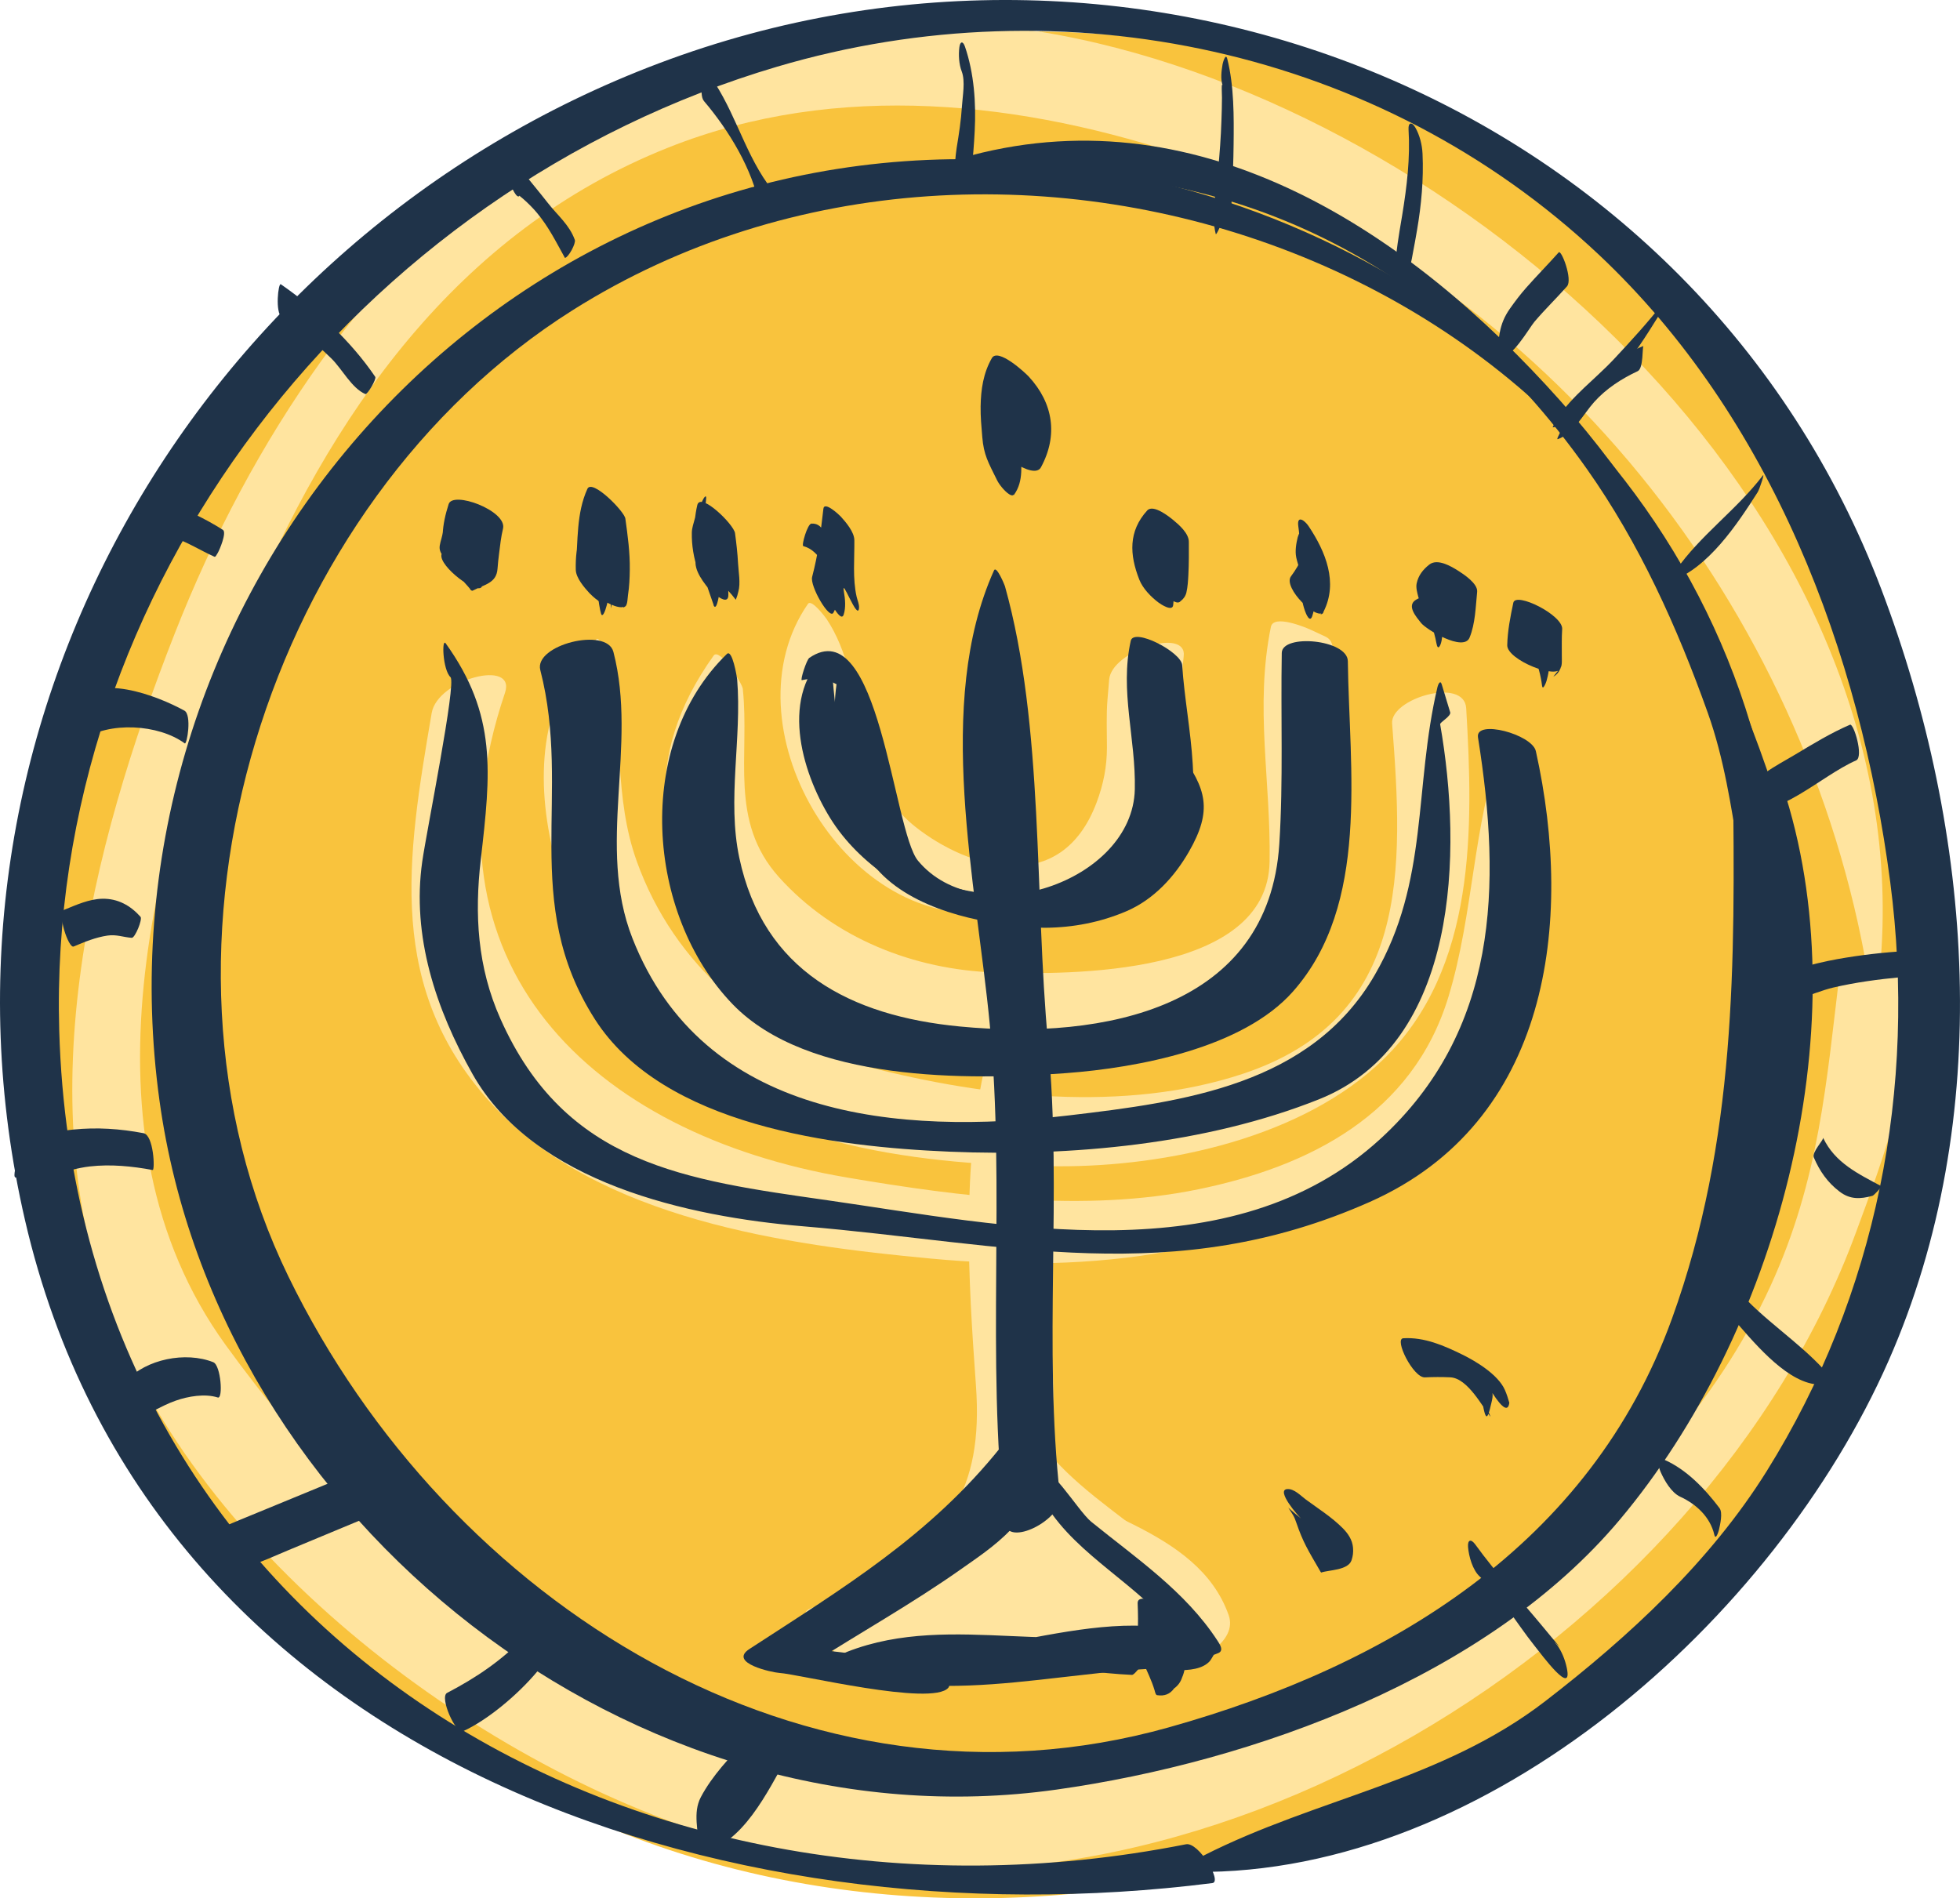 <svg id="_Слой_2" xmlns="http://www.w3.org/2000/svg" width="1081.01" height="1047.04" viewBox="0 0 1081.01 1047.04"><g id="Hanukkah05_90758028"><g id="Hanukkah05_90758028-2"><path d="M950.21 866.94c-169.85 199.31-521.16 251.06-740.69 63.98C-10.01 743.84-50.28 430.61 119.57 231.3 289.42 31.99 635.18-87.7 897.46 144.85c219.53 187.08 222.6 522.78 52.75 722.09z" fill="#f9c33d"/><path d="M1035.65 545.49c31.04-245.65-207.72-469.04-430.46-521.69C359.04-34.4 181.12 133.71 96.41 349.31 49.65 468.32 13.89 610.3 64.53 733.8c55.49 135.32 216.25 251.85 354.06 286 240.58 59.61 521.59-113.29 604.98-339.89 14.43-39.21 37.85-99.3 26.64-141.8-2.29-8.68-33.97-14.69-35.26-4.08-7.65 63.1-11.5 116.59-38.57 175.51-29.75 64.76-79.8 118.19-135.06 161.99-95.64 75.81-219.89 115.59-341.45 109.66-155.14-7.57-288.28-118.87-375.5-239.47-84.2-116.43-39.67-278.84 10.67-399.91 46.8-112.56 116.71-213.96 233.61-260.44 93.25-37.08 195.81-25.62 288.63 6.04 196.05 66.88 338.91 248.35 372.98 450.22.17 1.03 4.68 13.4 5.38 7.87z" fill="#ffe49f"/><path d="M445.63 333.05c-45.79 66.06 19.27 179.33 100.91 170.05 34.46-3.92 60.51-19.41 83.88-44.63 25.73-27.77 18.34-62.59 22.44-96.6 1.93-16.03-39.77-3.06-41.12 12.97 1.19-14.19-1.62 19.36-.91 10.87-.73 8.75-.31 17.67-.31 26.43.0 10.75-1.94 20.47-5.7 30.48-19.68 52.43-70.86 36.41-99.89 13.45-37.21-29.42-25.67-79.41-48.99-114.59-.58-.87-8.32-11.27-10.3-8.43h0z" fill="#ffe49f"/><path d="M393.58 361.62c-81.34 113.75 39.2 210.39 149.86 214.31 51.74 1.83 125.93-8.57 163.26-48.96 45.92-49.68 28.63-104.2 28.49-166.49.0-3.89-.22-7.53-4.31-9.43-2.61-1.21-5.23-2.43-7.84-3.64-2.89-1.34-20.65-8.78-22.1-1.64-9 44.23.03 84.97-.71 129.49-1.05 63.04-110.24 62.46-151.18 61.12-44.97-1.47-89.09-18.83-119.4-52.56-27.8-30.94-16.06-66.74-19.97-103.89-.32-3.06-12.78-22.98-16.11-18.32h0z" fill="#ffe49f"/><path d="M328.95 352.58c-60.53 60.16-15.48 174.91 35.61 226.4 53.37 53.78 147.45 63.98 219 64.29 60.09.26 135.14-15.74 179.56-59.12 51.21-50 49.45-127.58 45.54-193.51-1.04-17.46-41.92-5.37-40.86 8.39 6.12 79.81 10.5 162.55-82.56 193.31-64.99 21.48-141.64 12.89-206.3-3.87-59.49-15.42-107.03-55.63-127.78-113.55-12.67-35.35-7.51-71.64-14.69-107.48-.21-1.05-5.24-17.14-7.52-14.87h0z" fill="#ffe49f"/><path d="M828.18 410.57c-16.02 45.22-15.33 93.06-29.27 139.09-19.69 65.01-76.86 93.76-138.04 106.31-62.78 12.88-131.09 4.11-193.58-6.48-140.75-23.87-239.36-117.55-188.78-267.33 6.41-18.98-37.23-7.6-40.43 11.14-13.65 80.07-25.73 152.61 34.33 216.87 58.29 62.37 161.03 76.53 241.2 84.02 88.66 8.28 177.57-1.53 252-53.11 66.28-45.94 110.14-148.89 71.59-222.17-.43-.81-7.49-12.66-9.03-8.33h0z" fill="#ffe49f"/><path d="M543.73 585.85c-13.45 58.01-9.72 119.17-5.47 178.22 4.29 59.69-16.63 82.39-61.63 118.73-14.18 11.45-21.36 43.9 6.12 31.64 45.6-20.35 96.74 3.61 143.21-16.38 10.91-4.69 33.13-26.62 19.45-39.17-21.13-19.39-45.64-33.5-64.87-54.97-12.13-13.54-44.72 19.77-35.34 33.35 11.97 17.32 23.52 29.85 39.33 43.62 8.73-12.7 17.46-25.4 26.19-38.1-37.26-2.36-65.61-1.39-99.22 14.19-10.05 4.66-25.19 21.9-5.71 24.5 28.4 3.78 57.4-.25 86.26 1.92 13.02.98 39.84-26.06 26.19-38.1-13.57-11.97-25.19-23.22-35.44-38.15-11.78 11.11-23.56 22.23-35.34 33.35 19.54 21.95 44.42 36.58 65.88 56.46 6.48-13.06 12.97-26.11 19.45-39.17-48.73 20.14-101.76-1.16-151.09 21.73 2.04 10.55 4.08 21.09 6.12 31.64 36.61-30.34 72.83-58.88 88.05-105.47 10.06-30.78 2.42-67.05.91-98.54-1.73-36.07 1.55-72.69-9.84-107.32-1.45-4.4-21.13-22.88-23.2-13.97h0z" fill="#ffe49f"/><path d="M565.44 825.37c30.49 17.39 62.36 55.31 73.2 88.72 11.05-9.01 22.1-18.01 33.16-27.02-42.78-5.2-86.57 2.75-129.49 3.37-20.39.29-40.76-4.12-60.97-2.23-11.86 1.11-45.67-9.28-35.51 8.38 1.73 3.01 3.97 5.77 6.46 8.19 1.44 1.44 3.03 2.7 4.75 3.79 4.48 1.38 3.72 4.44-2.27 9.17 15.05 12.23 45.94 8.32 63.68 8.15 43.23-.42 87.27-4.26 130.35-7.79 11.74-.96 34.09-12.5 28.84-27.32-17.12-48.37-83.11-56.47-119.33-84.66-9.17-7.14 1.17 15.84 7.14 19.25h0z" fill="#ffe49f"/><path d="M785.87 759.7c4.69-.24 9.33-.25 14.02-.03 9.71.46 17.88 16.64 22.21 21.79-1.84-4.63-3.67-9.26-5.51-13.89 2.63 16.13 3.36 17.7 6.06 5.81.36-1.58.79-3.37.49-5 5.56 8.58 8.66 10.34 9.3 5.3-.71-2.5-1.42-4.74-2.47-7.12-3.7-8.33-15.7-15.64-23.36-19.39-10.24-5.02-21.01-9.75-32.63-9.05-5.29.32 5.54 21.9 11.88 21.57h0z" fill="#1f3349"/><path d="M717.62 837.55c-8.96-7.11-7.98-7.8-4.53-2.01.86 1.43 1.38 2.86 1.92 4.42 3.7 10.74 6.2 14.69 13.38 27.05.1.11.19.23.29.34 4.03-1.47 14.89-1.15 16.75-6.81.78-2.38 1.02-4.38.81-6.88-.35-4.37-2.79-7.91-5.81-10.92-6.13-6.12-13.33-10.59-20.29-15.73-2.63-1.94-6.36-5.97-10.14-5.71-6.64.45 6.26 15.18 7.62 16.26h0z" fill="#1f3349"/><path d="M627.45 884.44c.23 5.56.34 11.08-.02 16.64-.77 11.84 6.03 19.94 9.39 31.3.1.35.57 2.74 1.46 2.61 3.97.62 7.05-.61 9.24-3.69 2.17-1.56 3.65-3.59 4.45-6.09 1.42-3.07 1.93-7.27 2.16-10.61.35-5.17-.54-10.56-1.15-15.69-.73-6.1-8.19-11.15-13-13.88-1.73-.98-12.77-6.42-12.53-.59h0z" fill="#1f3349"/><g><g><path d="M442.22 375.16c10.53-2.3 19.46.44 26.78 8.22-1.71-5.99-3.42-11.99-5.13-17.98-8.46 28.98-1.38 77.95 13.27 104.66 14.45 26.35 51.56 36.82 78.79 39.95 29.69 3.41 77.36-7.22 92.78-35.95 17.61-32.81 5.61-71.91 3.3-107.23-.47-7.21-26.71-20.82-28.36-13.38-6.16 27.69 2.87 54.01 2.24 81.91-1.16 51.32-86.44 79.36-119.6 39.35-13.68-16.51-21.46-138.19-59.93-111.85-1.49 1.02-5.12 12.27-4.12 12.3h0z" fill="#1f3349"/><path d="M456.67 359.57c-26.83 23.27-15.01 65.36 1.12 91.51 16.21 26.27 45.22 43.78 73.85 53.31 29.21 9.72 61.1 10.41 89.6-1.79 15.06-6.45 26.54-18.98 34.53-32.9 13.14-22.88 9.57-34.64-4.88-54.41-.33-.45-4.06-5.41-5.29-3.95-16.78 19.92-14.27 46.58-35.96 65.27-16.98 14.64-40.99 18.05-62.53 16.46-74.01-5.46-84.78-70.11-88.63-129.48-.03-.5-.32-5.32-1.81-4.02h0z" fill="#1f3349"/><path d="M400.9 360.7c-51.28 49.81-44.75 143.53 3.18 193.19 41.37 42.88 129.75 42.05 184.11 37.98 39.24-2.94 97.2-13.71 124.86-44.91 42.65-48.11 31.07-122.61 30.33-182.3-.15-11.97-36.25-15.23-36.44-4.56-.62 35.18.88 70.19-1.35 105.35-5.75 90.47-96.19 108.39-176.15 100.72-60.45-5.8-108.47-30.7-121.69-93.06-6.82-32.19 1.49-65.84-1.18-98.34-.12-1.47-2.71-16.94-5.65-14.08h0z" fill="#1f3349"/><path d="M799.81 392.81c-1.55-5.11-3.09-10.22-4.64-15.33-.85-2.8-2.06.27-2.33 1.39-13.16 55.58-4.6 107.12-34.62 158.88-35.24 60.76-105.23 69.97-168.84 77.47-94.13 11.11-201.65 1.55-240.61-97.81-19.95-50.87 3.02-106.07-10.46-157.87-3.64-13.97-43.9-3.84-40.32 10.03 17.61 68.39-11.28 127.66 30.03 192.47 37.68 59.11 132.65 70.51 195.72 73.17 66.78 2.81 141.43-4.03 203.73-28.89 77.36-30.87 79.08-136.93 66.83-206.8-.21-1.19 6.2-4.49 5.53-6.71h0z" fill="#1f3349"/><path d="M248.47 373.51c3.33 3.11-13.11 84.48-15.56 101.51-5.95 41.4 7.55 81.59 27.69 117.34 33.93 60.21 119.38 78.74 182.16 83.99 112.79 9.44 204.18 34.74 312.72-13.42 99.18-44.01 112.62-154.08 91.6-248.62-2.07-9.31-33.53-17.73-31.92-7.62 13.07 82.1 11.22 161.85-53.87 221.5-82.13 75.26-207.53 47.76-304.83 33.83-78.51-11.24-144.59-19.51-180.48-100.14-12.69-28.5-14.32-57.43-10.81-87.84 5.53-47.99 9.01-79.65-19.34-119.18-2.29-3.2-1.69 14.59 2.66 18.66h0z" fill="#1f3349"/><path d="M255.52 297.84c-3.94-14.39-6.5-18.19-7.67-11.39-.55 2.3-1.25 4.47-1.64 6.81-.69 4.22-1.69 8.39-2.71 12.55-1.6 6.53 20.03 22.77 22.29 17.68 1.32-2.97 2.14-4.23 4.43-6.9 1.45-1.69 1.86-6.47 2.44-8.62 1.49-5.5 2.98-10.99 4.76-16.4-10.01-4.45-20.02-8.9-30.03-13.35-1.73 5.45-3.01 10.88-3.24 16.6-.09 2.28-.14 4.56-.14 6.84-.01 7.65 13.65 20.95 15.15 23.03.26.65.71 1.04 1.37 1.15 7.01-3.58 13.3-4.24 13.87-12.17.2-2.8.51-5.58.86-8.37.58-4.63 1.07-9.2 2.17-13.75 2.38-9.87-28.07-21.14-30.03-13.35-1.41 5.6-2.43 11.28-3.47 16.96-.4 2.15-1.7 5.3-1.45 7.47.44 3.84 4.83 6.95 7.33 9.39-1.89-3.09-3.79-6.19-5.68-9.28-.13 1.03-.33 2.04-.61 3.04 7.59 5.45 15.18 10.89 22.77 16.34.15-4.61.88-10.47-.33-14.97-2.5-9.3-7.04-16.63-10.36-25.77-1.89-5.21-3.32-.55-3.33 2.43-.02 3.4.08 11.67 3.26 14h0z" fill="#1f3349"/><path d="M327.22 285.35c.21 10.82.19 21.64 1.25 32.41.43 4.33 2.33 21.17 3.48 21.47 1.38.35 2.85-6.01 3.03-6.71.3-1.19.54-2.38.72-3.59.05-.49.11-.98.16-1.47.03-4.28.43-1.57 1.21 8.12 1.01-4.44-.72-10.06-1.37-14.46-2.28-15.53-5.48-30.33-3.6-46.13.32-2.72-1.99 1.3-2.19 1.73-1.16 2.46-2.75 5.83-2.69 8.63h0z" fill="#1f3349"/><path d="M384.8 286.06c.68-5.96.55-7.49-.39-4.61-.43 1.57-.84 3.14-1.23 4.72-.61 2.4-1.56 4.99-1.61 7.48-.16 7.15 1.06 14.22 3.38 20.98 1.69 4.93 5.47 9.62 9.32 13.03 2.26 2 7.64 5.75 7.44.21-.38-10.88.47-21.61 3.89-32-7.01-5.76-14.01-11.53-21.02-17.29.2 7.05-.05 14.07-.48 21.11-.22 3.63-.67 7.2-.52 10.84.26 6.66 7.01 13.58 10.31 18.11-1.94-3.62-3.87-7.24-5.81-10.86 1.82 5.24 3.64 10.48 5.45 15.72.03.55.27.95.72 1.2.78.08 1.29-1.92 1.4-2.28.57-1.85.87-3.81 1.06-5.73-.22-5.51 2.81-4.14 9.1 4.11.61-1.45 1.08-2.94 1.41-4.48 1.32-4.63.09-10.9-.16-15.65-.29-5.56-.93-11.09-1.67-16.6-.65-4.81-19.09-22.9-20.81-15.49-2.61 11.2-1.79 22.59-.23 33.89 5.21 3.58 10.42 7.16 15.63 10.73-7.37-13.54-12.5-32.18-10.57-47.54.47-3.73-1.31-1.08-2.12.74-1.24 2.79-2.82 6.51-2.49 9.64h0z" fill="#1f3349"/><path d="M328.27 276.93c-7.69 11.12-11.05 23.83-10.71 37.34.11 4.51 4.78 9.89 7.62 12.96.87.93 8.83 8.77 9.73 4.12 2.74-14.18 3.15-29.1 9.74-42.21-7.07-6.07-14.14-12.14-21.2-18.22 1.28 15.65 1.5 31.12-2.05 46.5-1.78 7.71 22.77 23.01 24.16 15.46-2.26 2.33-2.4 2.81-.45 1.42 1.05-1.34 1-4.51 1.25-6.1.73-4.61.93-9.3.99-13.96.14-9.45-1.15-18.88-2.44-28.21-.55-4-18.37-22.11-20.95-16.39-6.17 13.62-5.08 28.41-6.43 42.97 5.78 5.69 11.57 11.39 17.35 17.08-1.55-12.6-2.88-26.29-2.33-38.96.06-1.39-2.56-16.3-4.29-13.79h0z" fill="#1f3349"/><path d="M443.06 301.21c4.83 1.3 7.54 4.61 10.56 8.47-.6-1.41-1.2-2.82-1.79-4.23.25 1.19.51 2.37.76 3.56-.26-3-.51-6.01-.77-9.01-.66 6.17-2.2 12.23-3.89 18.19-1.39 4.92 9.54 23.85 11.73 19.74 6.28-11.76 8.79-25.47 11.57-38.4-5.7-6.27-11.4-12.55-17.11-18.82-1.05 9.47-2.58 18.86-2.8 28.4-.1 4.25-.43 9.57 1.65 13.42 2.55 4.69 10.52 22.02 12.34 16.47 1.27-3.85.84-8.67.14-12.58-1.7-9.47 7.79 16.98 8.34 8.77.13-1.9-.91-4.22-1.33-6.05-2.28-10.01-1.13-21.06-1.26-31.26-.06-4.48-4.69-9.9-7.47-12.96-.6-.67-9.19-8.9-9.62-4.21-1.17 12.76-2.96 25.07-6.19 37.48 3.98 6.1 7.96 12.21 11.93 18.31.35-10.86-.77-21.28-2.8-31.94-1.12-5.88-1.77-16.25-9.53-15.77-2.18.14-5.62 12.12-4.47 12.43h0z" fill="#1f3349"/><path d="M637.55 311.75c2.34-3.03 7.08-4.16 10.34-5.99-4.26-6.82-8.52-13.64-12.77-20.46-2.29 10.23-5.1 20.21-7.68 30.37 6.5 5.39 13 10.78 19.5 16.17-2.29-11.58.17-22.89 8.29-31.59-7.66-5.77-15.31-11.54-22.97-17.31-.14 5.39-.3 10.77-.62 16.15-.19 3.21-.5 6.4-.85 9.59-.55 5.04 3.29 8.91 5.93 12.69 1.18 1.68 11.29 14.01 14.38 10.22q-1.6.53.0.0c1.69-1.26 2.77-2.85 3.24-4.79.74-3.25.91-6.44 1.09-9.76.33-6.05.28-12.12.26-18.17-.01-4.66-5.24-9.25-8.44-11.91-2.31-1.92-11.2-9.06-14.53-5.4-10.42 11.45-9.77 24.35-4.38 38.08 1.95 4.98 6.49 9.62 10.7 12.76 1.06.79 7.74 5.28 8.03 1.21.77-10.76 2.95-21.46 1.27-32.23-.83-5.33-4.77-11.4-8.59-15.07-3.18-3.05-5.6-1.87-4.46 2.54 1.35 5.24.77 9.52.42 14.58-.04.55.5 10.07 1.84 8.34h0z" fill="#1f3349"/><path d="M714.9 307.39c.98 4.63 3.83 11.07 3.08 15.76-.72 4.51.26 9.5 1.74 13.76.57 1.64 2.69 6.85 4.02 2.92 1.62-4.76 1.66-10.35 2.33-15.34.85-6.37 1.41-12.74 1.39-19.17-1.96-.63-3.93-1.27-5.89-1.9-1.75-4.38-2.52-4.96-2.3-1.76-.17 1.76-.7 3.47-1.2 5.16-1.21 4.07-3.55 7.66-6.04 11.04-4.7 6.38 15 25.36 17.98 19.46-.59.5-1.18 1-1.77 1.5 1.01-.01 1.6-.51 1.77-1.5 8.11-16.05 1.11-33.04-8.22-47.04-2.25-3.38-6.64-6.41-5.72.04 1.85 12.96.24 26.05 1.95 38.99 1.91 1.46 3.81 2.92 5.72 4.38-1.23-13.4-3.6-26.58-5.5-39.89-.49-3.41-2.36 1.95-2.52 2.6-.83 3.39-1.53 7.52-.8 11h0z" fill="#1f3349"/><path d="M794.67 340.6c5.11 11.16 2.84 11.67 6.81 5.84 1.65-2.42 2.55-5.56 4.08-8.12 2.42-4.05 5.05-7.39 8.78-10.3-8.81-5.01-17.62-10.01-26.43-15.02-1.63 8.09-2.87 17-6.51 24.49 9.5 3.47 19 6.93 28.51 10.4-2.65-4.49.34-.92-2.3-.55 7.35-1.02 1.25-8.12-1.63-10.36-4.92-3.83-14.58-9.2-21.19-7.37 13.78-1.83 17.09-2.72 9.94-2.67-1.14-.02-2.27.08-3.39.3-2.93.35-7.7 1.93-10.41 3.58-5.41 3.31.41 9.65 2.79 12.72 2.81 3.64 23.48 16.17 26.79 8.15 3.19-7.72 3.35-17.04 4.19-25.26.46-4.5-7.32-9.63-10.32-11.54-3.99-2.54-11.62-7.06-16.11-3.47-3.51 2.8-5.96 5.9-6.93 10.34-.51 2.35.33 5.23.91 7.47.48 1.69 1.21 3.27 2.18 4.74 3.75 6.48 6.48 13.41 7.8 20.8.84 4.69 2.43 1.02 2.88-1.58.67-3.83 1.25-8.92-.43-12.58h0z" fill="#1f3349"/><path d="M853.8 363.97c3.71 9.37 4.86-3.4 5.6-6.3.91-3.55 1.93-6.96 2.2-10.63.58-7.76-25.63-20.73-26.94-14.62-1.62 7.61-3.21 15.68-3.36 23.47-.15 8.14 28.35 19.43 29.51 12.26-1.36 1.68-2.72 3.37-4.09 5.05 1.98-1.06 3.34-2.75 4.09-5.05.84-1.26.58-4.85.59-6.34.02-4.94-.13-9.84.19-14.78-9.09-4.34-18.18-8.67-27.27-13.01.41 4.75 2.76 8.49 4.9 12.72 5.03 9.91 9.91 20.11 11.26 31.31.4 3.34 2.32-1.86 2.49-2.49.88-3.27 2.13-8.28.82-11.6h0z" fill="#1f3349"/><path d="M549.16 231.69c1.37 6.88 1.85 15.66-2.3 21.71 4.09 6.57 8.17 13.14 12.26 19.71 5.86-7.89 3.83-17.29 3.97-26.64.16-10.74 1.52-21.4 7.29-30.66-6.79-3.39-13.58-6.77-20.37-10.16 8.44 10.17 4.08 25.17-1.76 35.37 8.74 5.06 17.48 10.12 26.22 15.18-.03-7.18.69-14.32.66-21.5-.04-8.78-27.45-21.08-27.42-12.87.02 4.09-.17 8.15-.41 12.23-.38 6.34 3.34 8.65 7.69 13.38 1.6 1.73 14.42 13.03 17.19 8.22 3.88-6.74 3.29-13.29 2.95-20.96-.39-8.9-27.77-20.78-27.42-12.87.31 6.92-.13 13.84.18 20.76.28 6.3 22.2 22.59 26.22 15.18 9.55-17.62 6.82-35.41-6.71-50.06-1.96-2.12-17-16.08-20.37-10.16-4.69 8.23-6.03 17.22-6.18 26.59-.09 5.63.44 11.28.91 16.88.83 10 3.27 13.91 8.15 23.83 2.61 5.3 12.32 14.53 8.53 2.41-1.87-5.96-2.07-11.97-2.67-18.14-.94-9.84-2.33-19.74-2.22-29.64.03-2.96-2.11 1.47-2.32 1.99-1.14 2.9-2.71 7.04-2.08 10.23h0z" fill="#1f3349"/><path d="M548.24 314.6c-33.01 73.29-9.75 172.73-2.36 250.3 8.72 91.55-1.99 183.48 8.26 274.96 1.55 13.87 31.9-1.87 30.51-14.29-9.34-83.36 1.28-167-6.58-250.32-7.6-80.53-2.15-174.54-23.8-251.91-.2-.72-4.72-11.66-6.03-8.73h0z" fill="#1f3349"/><path d="M552.12 797.96c-39.13 48.98-86.77 77.7-138.8 111.56-11.93 7.76 12.81 12.98 16.52 13.19 10.32.59 84.32 18.64 93.21 8.17 1.71-2.02 2.43-17.57-.93-17.7-27.94-1.06-55.19 1.65-82.57-6.74 2.28 3.99 4.56 7.98 6.85 11.97 27.98-17.91 57.01-34.08 84.15-53.29 14.79-10.46 44.09-29.01 36.53-50.78-.71-2.05-11.49-20.71-14.95-16.38h0z" fill="#1f3349"/><path d="M597.35 921.14c9.03 1.39 17.79 2.21 26.92 2.65 1.45.07 4.15-4.4 4.89-4.2-8.76-2.35-17.28-4.17-26.24-5.55-2.03-.31-4.87 7.21-5.56 7.1h0z" fill="#1f3349"/><path d="M576.99 830.23c17.59 28.27 51.02 43.75 71.35 70.16-.16-2.3-.32-4.61-.48-6.91-58.23 23.16-122.21-5.29-180.62 17.58-12.61 4.94 11.9 14.95 15.7 15.6 34.78 6.02 68.09 2.46 102.9-1.58 13.77-1.6 27.56-3.07 41.35-4.53 11.59-1.22 32.03 4.36 40.01-4.29.76-.82 5.8-9.19 4.5-9.83-58.3-28.51-131.48 15.29-193.62 4.45 5.23 5.2 10.46 10.4 15.7 15.6 57.27-22.65 120.48 8.85 178.14-14.71 3.33-1.36.68-5.14-.48-6.91-17.73-27.2-44.77-45.37-69.59-65.53-7.55-6.12-25.71-37.03-27.14-24.11-.49 4.48-.17 11.06 2.29 15.01h0z" fill="#1f3349"/><path d="M972.98 428.35c-45.63-205.48-241.63-343.56-448.64-340.52C251.3 91.85 51.27 342.2 87.99 607.24c32.22 232.57 262.53 412.51 494.63 379.83 109.1-15.36 237.96-62.15 310.8-148.94 85.9-102.34 131.86-268.39 91.59-398.76-2.16-6.98-29.32-21.64-29.21-11.07 1.13 103.1 1.85 200.8-33.61 298.89-45.08 124.7-155.63 191.37-277.63 225.56-200.42 56.18-397.65-68.41-485.48-248.66-89.07-182.79-11.47-426.77 156.52-532.86 240.13-151.65 601.56-22.72 652.24 268.09-.15-.85 5.89-7.57 5.14-10.98z" fill="#1f3349"/></g><path d="M658.64 1032.47c162.23 1.82 320.31-139.78 382.91-281.79 59.01-133.87 46.92-291.71-3.9-425.6C935.61 56.22 629.01-65.4 363.37 34.93 106.71 131.86-48.7 402.95 13.82 673.12c68.62 296.55 384.25 399.78 654.85 365.5 5.59-.71-7.59-22.78-14.56-21.4-308.96 61.12-612.04-120.33-621.44-448.83C25.67 323.82 197.88 104.96 428.66 36.77c158.59-46.87 332.81-9.62 453.19 103.73 95.22 89.66 144.12 218.97 160.69 346.09 14.8 113.6-7.49 227.62-68.1 324.76-31.09 49.83-75.84 91.19-121.99 126.8-57.34 44.24-125.94 53.46-188.6 85.28-1.56.79-5.09 9.04-5.22 9.04z" fill="#1f3349"/><path d="M917.21 167.13c-8.33 10.72-17.63 20.85-26.9 30.77-10.77 11.53-23 20.05-31.71 33.31-.17.26-2.39 4.52-2.26 4.5 14.28-1.91 25.8-18.2 34.97-28.4 9.24-10.28 16.49-21.87 23.78-33.57.63-1.01 5.04-10.36 2.13-6.61h0z" fill="#1f3349"/><path d="M972.29 262.23c-14.51 19.03-34.59 32.98-48.16 52.57-.4.57-3.29 6-2.7 5.79 20.66-7.12 36.76-31.53 47.99-49.12 1.02-1.6 4.05-10.78 2.88-9.24h0z" fill="#1f3349"/><path d="M1020.34 399.72c-10.48 4.52-20.16 10.43-29.94 16.29-12.2 7.32-22.39 11.59-29.33 24.38-.23.42-3.34 7.02-2.46 7.18 22.45 4.12 45.36-19.46 65.11-28.17 4.3-1.9-1.32-20.57-3.38-19.68h0z" fill="#1f3349"/><path d="M1051.93 524.5c-13 .77-25.87 2.23-38.69 4.53-7.05 1.26-14.01 3-20.92 4.9-11.77 3.24-12.5 4.72-18.98 15.79-.04.07-1.3 2.22-.92 2.36 11.2 4.2 26.9-4.63 38.55-7.36 12.38-2.9 25.04-4.58 37.69-5.77 3.11-.29 4.01-14.5 3.27-14.45h0z" fill="#1f3349"/><path d="M1000.38 638.4c3.26 7.59 7.61 13.81 14.2 18.83 5.84 4.45 11.42 4.17 18.15 2.33.88-.24 5.2-5.14 5.09-5.2-12.88-6.92-25.75-12.91-32.32-26.84.51 1.09-6.35 8.01-5.12 10.88h0z" fill="#1f3349"/><path d="M955.44 726.81c10.72 12.2 28.13 33.91 45.02 36.58 1.17.19 6.26-7.15 5.58-7.89-14.68-15.96-33.33-27.48-47.83-43.99-.52-.59-5.36 12.35-2.76 15.31h0z" fill="#1f3349"/><path d="M926.69 825.52c8.84 4.09 16.51 11.13 18.82 20.97.79 3.35 2.35-1.86 2.54-2.67.63-2.75 2.25-9.47.31-12.03-7.95-10.54-18.22-21.34-30.57-26.73-4.97-2.17-2.94 4.37-1.91 6.75 2.04 4.69 5.91 11.45 10.81 13.71h0z" fill="#1f3349"/><path d="M816.09 869.51c11.48 10.47 20.25 25.64 29.94 37.82 4.5 5.66 21.53 28.81 18.11 12.6-.92-4.38-2.68-8.95-5.34-12.58-2.02-2.25-1.57-1.94 1.36.92-2.91-3.38-5.74-6.82-8.58-10.26-12.64-15.28-26.3-30.13-37.92-46.16-2.32-3.2-4.3-2.67-3.98 1.42.41 5.09 2.5 12.66 6.42 16.24h0z" fill="#1f3349"/><path d="M428.83 948.81c-12.06 6.68-21.96 15.11-30.78 25.72-4.3 5.17-8.38 10.74-11.51 16.68-4.61 8.76-1.18 18.71-1.16 28.37.0.05-.01 2.53.63 2.41 23.56-4.21 37.33-33.87 48.46-53.39 1.62-2.85-2.63-21.46-5.65-19.79h0z" fill="#1f3349"/><path d="M289.56 902.43c-12.48 13.21-26.92 22.92-42.97 31.29-4.39 2.29 4.81 22.96 8.79 21.15 13.05-5.92 29.85-19.69 41.03-33.06 3.14-3.76-4.51-21.84-6.84-19.38h0z" fill="#1f3349"/><path d="M183.05 817.41c-13.71 5.64-27.42 11.28-41.12 16.93-6.74 2.77-13.48 5.53-20.19 8.38-9.88 4.2-7.53 7.07-8.56 18.59-.05.61-.56 5.99.79 6.06 16.65.87 30-6.09 45.15-12.39 13.38-5.57 26.77-11.14 40.15-16.71 3.97-1.65-9.33-23.68-16.22-20.85h0z" fill="#1f3349"/><path d="M117.65 751.34c-15.29-6.08-37.06-1.71-48.15 10.37-2.76 3.01 4.73 21.99 7.85 20.27q-1.16-.15.0.0c2.46-1.35 4.91-2.67 7.42-3.92 4.03-2 7.89-4.04 12.16-5.53 6.83-2.4 16.13-4.01 23.2-1.73 3.01.97 1.7-17.79-2.48-19.45h0z" fill="#1f3349"/><path d="M79.14 625.01c-12.9-2.45-25.71-3.33-38.79-1.99-6.09.62-12.09 1.96-17.98 3.57-8.82 2.41-10.4 5.03-12.82 13.64-.22.79-2.63 8.88-1.03 9.2 13.26 2.64 27.54-4.54 40.96-6.07 11.59-1.32 23.31-.15 34.72 1.97 1.32.24.62-19.24-5.05-20.32h0z" fill="#1f3349"/><path d="M40.61 522.06c6.07-2.56 12.13-5.08 18.69-6.04 4.94-.73 8.68.91 13.37 1.24 1.8.13 6.04-10.24 4.83-11.6-5.55-6.23-12.54-10.13-21.1-9.95-7.19.15-14.29 3.38-20.84 6.03-4.34 1.75 2.25 21.5 5.05 20.32h0z" fill="#1f3349"/><path d="M45.07 408.22c15.12-10.42 42.33-8.84 56.82 1.79 1.24.91 4.01-15.76-.2-18.07-14.72-8.08-49.41-21.84-61.13-3.15-1.87 2.99 2.53 20.79 4.51 19.43h0z" fill="#1f3349"/><path d="M79.05 295.22c3.99-4.02 13.8.18 18.01 1.71 7.22 2.63 13.77 6.77 20.74 9.92.51.39.94.31 1.29-.24.31-.49.61-.98.91-1.47 1.03-1.65 5.18-11.45 2.94-12.89-9.66-6.2-20.29-10.95-30.84-15.57-7.01-3.07-12.9-5.27-13.97 3.89.36-1.4.72-2.8 1.07-4.2-.71 1.46-1.14 2.72-1.56 4.27-.47 1.74-.2 16.2 1.42 14.58h0z" fill="#1f3349"/><path d="M155.49 175.13c9.76 6.77 18.7 14.26 27.23 22.54 5.86 5.69 11.3 16.55 18.82 19.68 1.07.45 6.24-8.3 5.41-9.52-13.33-19.67-32.58-37.53-52.06-51.05-1.41-.98-3.29 15.65.6 18.35h0z" fill="#1f3349"/><path d="M285.06 94.64l-.16-.49c.69 3.98 1.38 7.97 2.07 11.95-.5 2.62-.94 1.33 1.67 3.66 2.7 2.4 5.22 4.89 7.54 7.67 6.45 7.75 10.37 15.77 15.22 24.5.06.11.12.21.19.32.04.0.08-.02.11-.03 1.97-.48 6.02-8.03 5.33-9.93-3.03-8.35-9.52-13.5-14.84-20.31-4.79-6.14-9.81-12.08-14.67-18.16-.26-.32-5.85-7.96-7.25-6.86-3.28 2.57.23 11.69 1.2 14.53.2.59 3.68 9.19 5.21 6.27 1.86-3.53-.53-9.73-1.62-13.11h0z" fill="#1f3349"/><path d="M388.25 55.74c13.68 16.06 26.87 37.63 30.81 58.65-.18-.97 6.8-9.47 4.3-12.99-13.9-19.57-19.12-43.94-34.45-63.08-.19-.24-3.9 13.6-.66 17.41h0z" fill="#1f3349"/><path d="M530.43 39.41c2.07 5.39.46 13.62.11 19.3-.47 7.64-1.65 15.26-2.9 22.8-1.41 8.54-2.89 36.35 3.49 17.48 2.54-7.52.88 6.82 2.95 4.13 1.33-1.73 1.26-6.1 1.54-8.15 1.02-7.56 1.58-15.19 1.97-22.8.8-15.3-.36-31.84-5.37-46.43-1.09-3.18-2.65-3.07-3.09.3-.55 4.21-.24 9.38 1.3 13.38h0z" fill="#1f3349"/><path d="M674.35 47.1c-.85-2.25-.38 5.38-.39 6.8-.01 4.1-.14 8.2-.28 12.29-.31 9.42-.98 18.82-1.93 28.2-1.05 10.35-3.72 25.3-1.22 34.67.29 1.1 3.66-6.87 3.88-7.72.28-2.91 1.1-2.25 2.47 1.98.56-1.9 1.1-3.8 1.62-5.71.96-3.46.7-7.68.92-11.25.55-8.9.86-17.81.96-26.73.18-15.37.28-32.17-3.49-47.16-.9-3.56-2.46 2.17-2.59 2.94-.6 3.46-1.24 8.3.05 11.7h0z" fill="#1f3349"/><path d="M776.86 71.35c.98 15.91-.92 31.54-3.48 47.21-.7 4.29-8.29 46.1-.66 31.6.77-1.47 2.73-4.49 2.52-6.25 1.45 12 3.73-2.87 4-4.25.83-4.22 1.57-8.46 2.3-12.7 2.39-13.92 3.69-28.03 3.04-42.15-.23-4.93-1.52-10.19-3.99-14.49-1.83-3.19-3.97-2.91-3.73 1.03h0z" fill="#1f3349"/><path d="M859.69 139.2c-5.87 6.61-12.1 12.89-17.95 19.52-3.23 3.65-6.15 7.52-8.95 11.49-6.31 8.92-6.08 16.21-7.2 27.35-.29 2.9 2.45-1.55 2.2-1.73 5.16 3.57 15.66-15.01 18.5-18.35 5.72-6.74 12.09-12.91 17.95-19.52 3.29-3.71-3.08-20.39-4.53-18.76h0z" fill="#1f3349"/><path d="M906.43 190.82c-24.24 9.84-36.28 26.84-47.04 49.92-.05.11-.91 1.74-.16 1.47 8.73-3.17 13.98-13.74 20-20.46 6.69-7.46 15.05-12.82 24.05-17.05 3.22-1.51 2.46-13.61 3.15-13.89h0z" fill="#1f3349"/><path d="M530.82 96.84c142.31-12.79 261.73 44.89 344.38 161.79 29 41.01 49.91 87.43 66.71 134.55 18.05 50.62 15.34 104.93 36.82 153.3.28.63 2 3.82 3.02 2.04 26.93-46.67-8.7-129.42-27.05-176.17-21.49-54.75-55.25-107.74-94.36-151.56-82.18-92.09-196.42-168.78-324.55-135.12-2.72.71-4.58 11.15-4.98 11.18h0z" fill="#1f3349"/></g></g></g></svg>